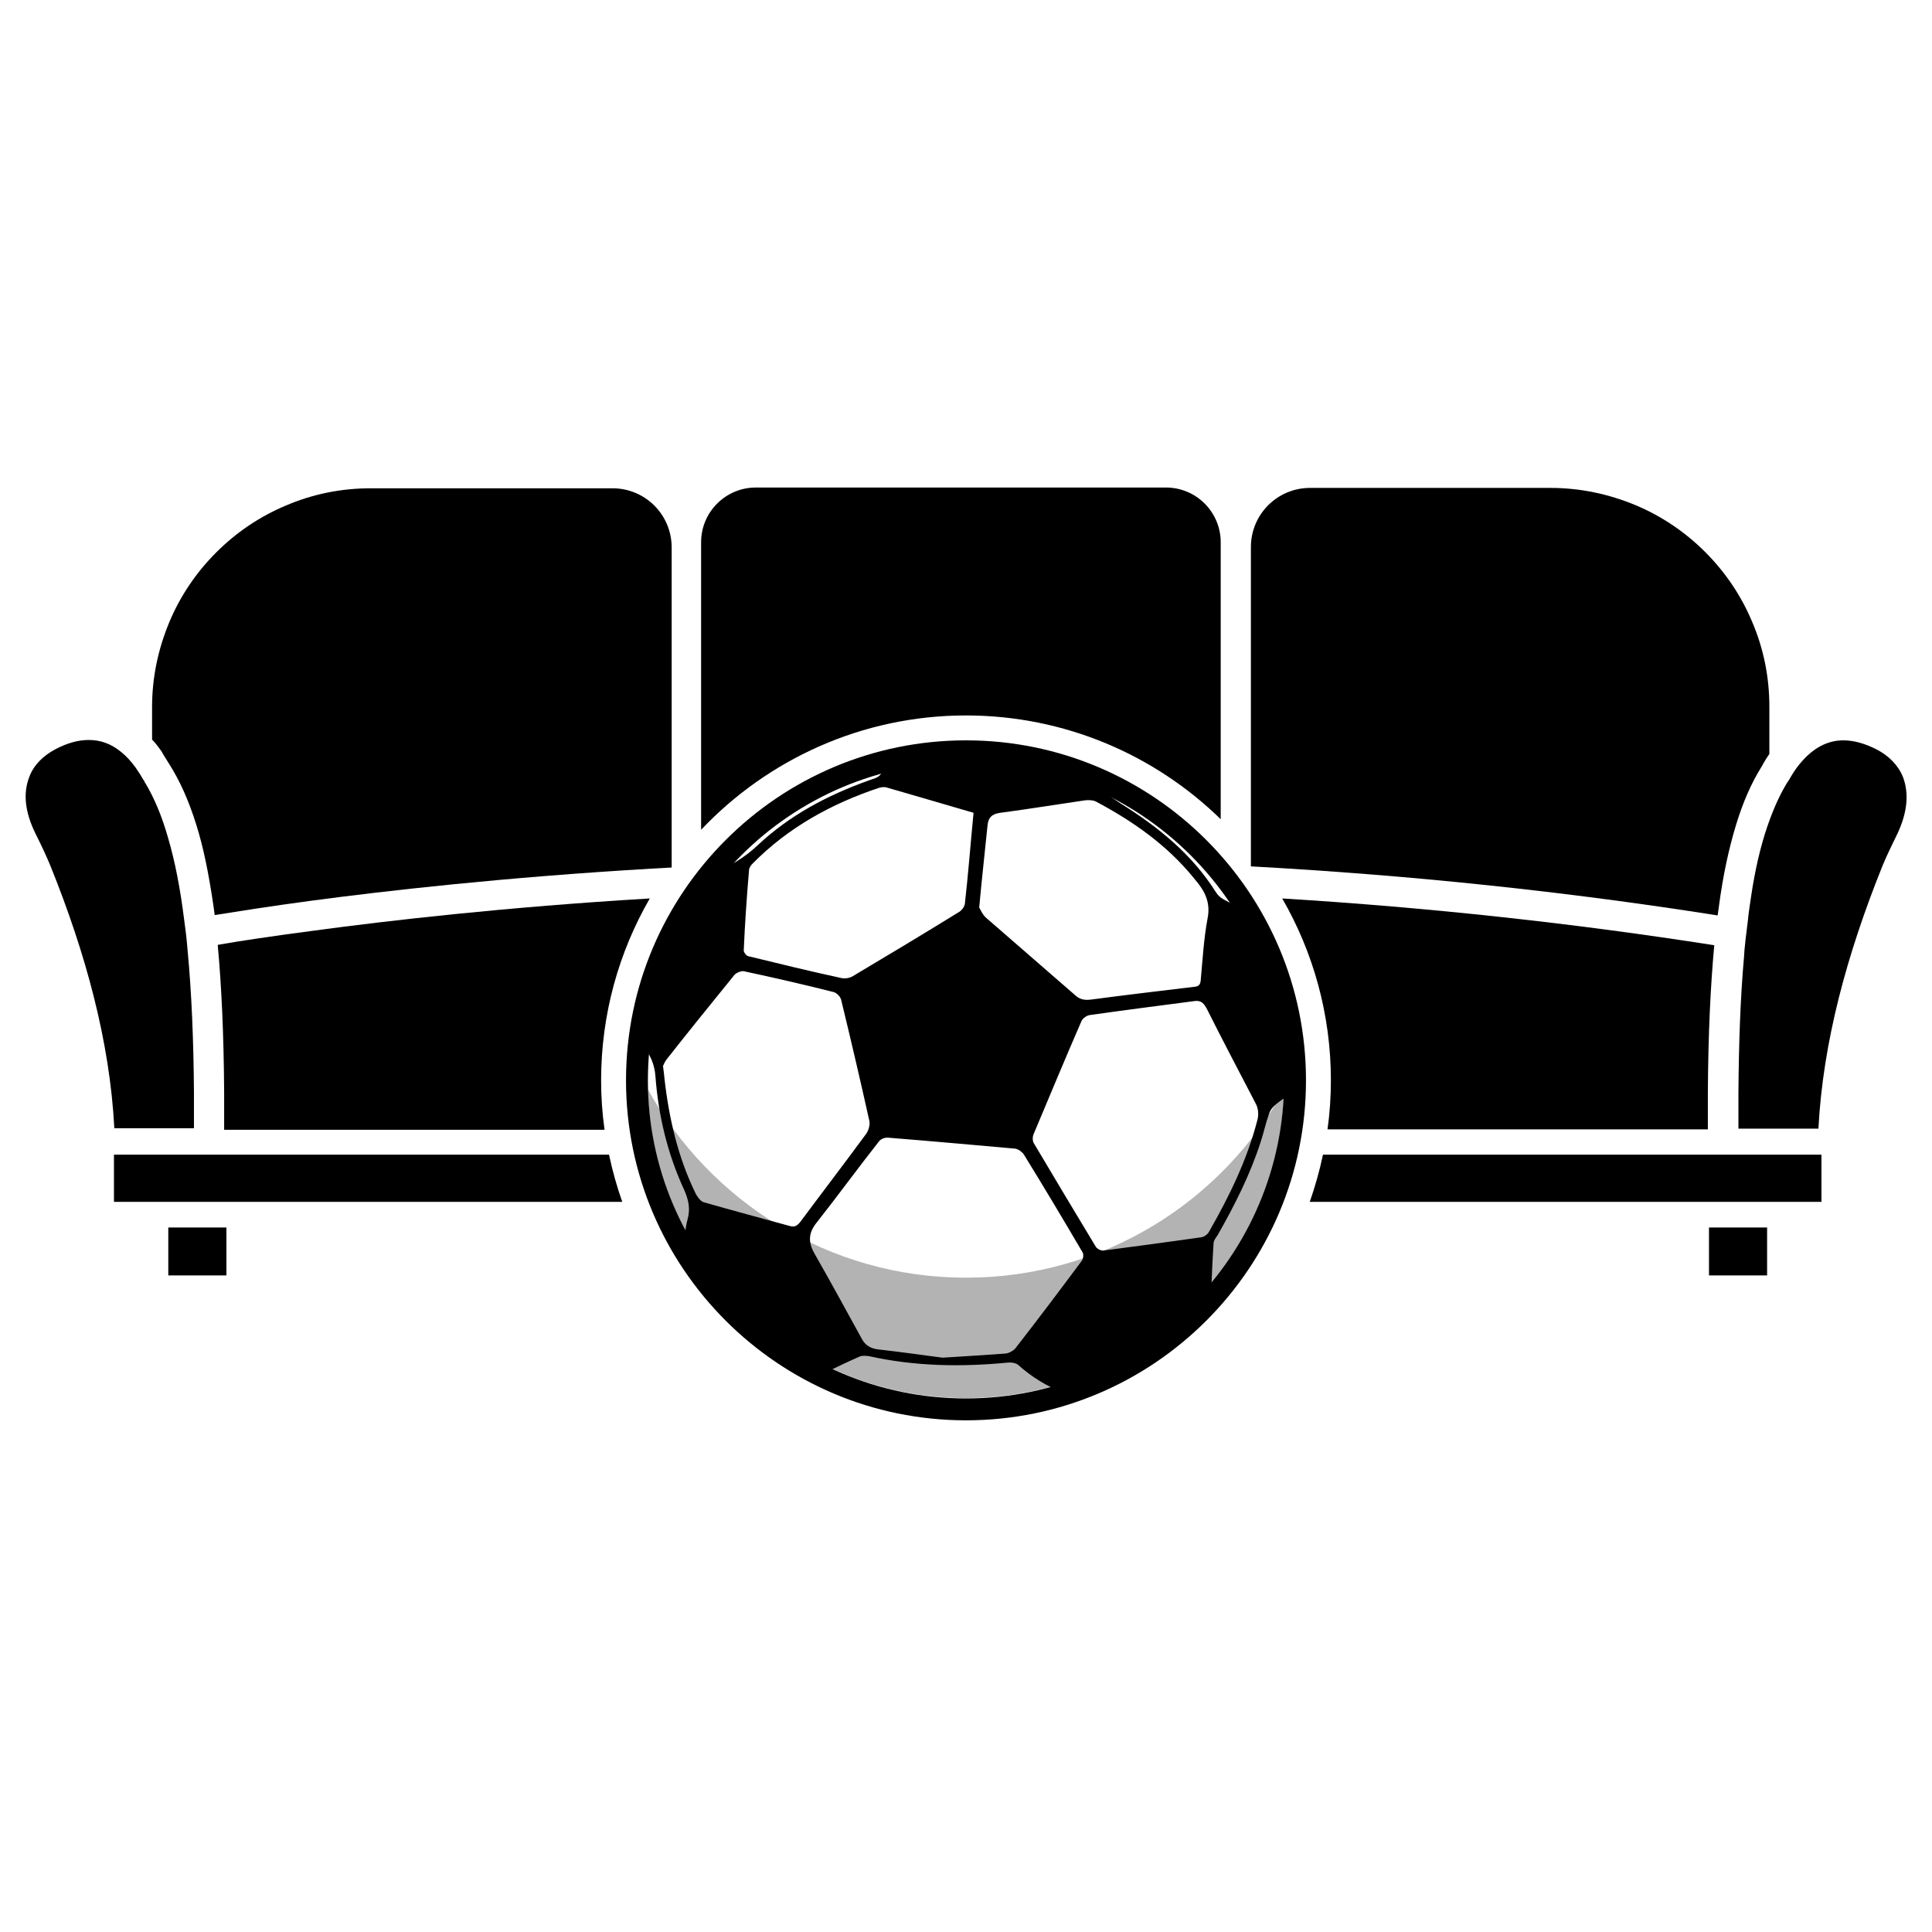<?xml version="1.0" encoding="utf-8"?>
<!-- Generator: Adobe Illustrator 27.7.0, SVG Export Plug-In . SVG Version: 6.00 Build 0)  -->
<svg version="1.1" id="Layer_4" xmlns="http://www.w3.org/2000/svg" xmlns:xlink="http://www.w3.org/1999/xlink" x="0px" y="0px"
	 viewBox="0 0 512 512" style="enable-background:new 0 0 512 512;" xml:space="preserve">
<style type="text/css">
	.st0{opacity:0.3;}
	.st1{fill-rule:evenodd;clip-rule:evenodd;}
</style>
<g id="Layer_2_00000018236760206792948900000004579847657881408144_">
	<g>
		<rect x="44.6" y="325.3" width="15.4" height="12.7"/>
		<rect x="452.9" y="325.3" width="15.4" height="12.7"/>
		<path d="M44.8,202.4c2.8,4.4,5.2,9.7,7.2,16.1c1.9,6,3.3,13,4.5,21.1c0.1,0.9,0.3,1.9,0.4,2.9c5.7-0.9,14.4-2.3,25.6-3.8
			c19.5-2.6,51-6.2,90.1-8.5c1.8-0.1,3.6-0.2,5.4-0.3v-11.3v-73.5c0-8.7-7-15.7-15.7-15.7h-64c-7.8,0-15.4,1.5-22.6,4.6
			c-6.9,2.9-13.1,7.1-18.4,12.4s-9.5,11.5-12.4,18.4c-3,7.2-4.6,14.7-4.6,22.6v8.6c0.9,0.9,1.7,2,2.5,3.1
			C43.2,199.9,44,201.1,44.8,202.4z"/>
		<path d="M455.5,240.4c1.1-8.4,2.7-15.7,4.6-21.9c1.8-5.9,4-10.9,6.6-15.1l0,0l0,0c0.1-0.2,0.2-0.3,0.3-0.5
			c0.1-0.1,0.1-0.2,0.2-0.4c0.5-0.9,1.1-1.8,1.7-2.7v-12.5c0-7.8-1.5-15.4-4.6-22.6c-2.9-6.9-7.1-13.1-12.4-18.4
			s-11.5-9.5-18.4-12.4c-7.2-3-14.8-4.6-22.6-4.6h-63.7c-8.7,0-15.7,7-15.7,15.7v73.5v11.1c42.3,2.3,83.8,6.7,123.7,13
			C455.3,241.8,455.4,241.1,455.5,240.4z"/>
		<path d="M504.3,205.9c-1.3-3.2-3.8-5.6-6.8-7.2c-3.1-1.6-6.1-2.5-9-2.5c-4.1,0-8,1.9-11.6,6.3c-1,1.2-1.9,2.6-2.8,4.2
			c-0.2,0.3-0.4,0.6-0.6,0.9c-2,3.3-3.7,7.2-5.2,11.6c-1.8,5.3-3.2,11.4-4.2,18.1c-0.3,2.2-0.7,4.4-0.9,6.7
			c-0.2,1.6-0.4,3.2-0.6,4.9c-0.1,1-0.2,1.9-0.3,2.9c0,0.5-0.1,1.1-0.1,1.6c-1,11.1-1.4,23.3-1.5,36.1c0,3.2,0,6.4,0,9.6h7.7h13.5
			c1.2-22.9,7.5-46.1,17-69.7c1.2-2.9,2.6-5.7,4-8.6C505.4,215.4,506,210.4,504.3,205.9z"/>
		<path d="M44.6,299h6.8c0-3.2,0-6.5,0-9.6c-0.1-13.4-0.6-26.2-1.7-37.7c0-0.4-0.1-0.8-0.1-1.2l0,0c-0.2-2.3-0.5-4.6-0.8-6.8
			c-1-8-2.4-15.4-4.3-21.8c-1.6-5.6-3.6-10.4-6-14.4c-0.1-0.1-0.2-0.2-0.2-0.4c-0.1-0.2-0.3-0.4-0.4-0.6c-0.1-0.2-0.2-0.3-0.3-0.5
			c-0.5-0.9-1.1-1.7-1.6-2.5l0,0c-1.3-1.8-2.6-3.2-4-4.3c-2.7-2.2-5.5-3.1-8.5-3.1c-2.9,0-5.9,0.9-8.9,2.5s-5.6,4-6.8,7.2
			c-1.8,4.5-1.1,9.5,1.5,14.9c1.4,2.8,2.8,5.7,4,8.6c9.5,23.5,15.8,46.8,17,69.7L44.6,299L44.6,299z"/>
	</g>
	<g>
		<path d="M161.4,306H30.2v12.5h134.7C163.5,314.5,162.3,310.3,161.4,306z"/>
		<path d="M350.6,306c-0.9,4.3-2.1,8.5-3.5,12.5h135.6V306H350.6z"/>
	</g>
	<g>
		<path d="M160.2,299.3c-0.6-4.3-0.9-8.6-0.9-13c0-17.5,4.7-34,12.9-48.2c-38.5,2.3-69.5,5.9-88.8,8.5c-11.4,1.5-20.1,2.8-25.7,3.8
			c1,10.9,1.6,23.5,1.7,39l0,0l0,0c0,3.2,0,6.5,0,9.7v0.3h100.8V299.3z"/>
		<path d="M339.8,238.1c8.2,14.2,12.9,30.7,12.9,48.2c0,4.4-0.3,8.8-0.9,13h100.8V299c0-3.2,0-6.5,0-9.7c0.1-15.4,0.7-28,1.7-38.8
			C417.3,244.7,378.9,240.5,339.8,238.1z"/>
	</g>
	<path d="M256,189.6c26.2,0,50.1,10.5,67.5,27.5v-72.2v-1.2c0-8-6.5-14.5-14.5-14.5H200.3c-8,0-14.5,6.5-14.5,14.5v1.2v73.5v1.5
		C203.4,201.3,228.4,189.6,256,189.6z"/>
	<g>
		<g>
			<g>
				<path d="M256,376.4c-49.7,0-90.1-40.4-90.1-90.1s40.4-90.1,90.1-90.1s90.1,40.4,90.1,90.1S305.7,376.4,256,376.4z M256,202
					c-46.5,0-84.3,37.8-84.3,84.3s37.8,84.3,84.3,84.3s84.3-37.8,84.3-84.3S302.5,202,256,202z"/>
			</g>
		</g>
		<g class="st0">
			<path class="st1" d="M256,338.6c-36.3,0-67.9-20.2-84.3-49.9c1.3,45.4,38.5,81.8,84.3,81.8s83-36.4,84.3-81.8
				C323.9,318.5,292.3,338.6,256,338.6z"/>
		</g>
		<path class="st1" d="M330.8,241.4c-2.4-0.9-4.5-1.9-6.6-3.1c-0.8-0.4-1.5-1.1-2-1.9c-6.3-10-15.2-17.2-25.1-23.4
			c-3.5-2.2-6.6-4.9-9.9-7.3c-0.8-0.6-1.7-1.3-2.5-1.8c-9-3.1-18.7-4.9-28.7-4.9c-5.6,0-11.1,0.5-16.4,1.6c-2.4,0.8-4.6,2.2-6.3,4.7
			c-0.6,0.8-1.9,1.1-3,1.5c-10.9,3.9-21,9.2-29.5,17.2c-3.5,3.3-7.3,5.5-11.6,7.3c-0.8,0.3-1.6,0.9-2.2,1.5
			c-9.3,12-15.5,26.4-17.5,42.2c0.1,0.7,0.4,1.4,0.9,2c1.9,2.5,3.1,5.1,3.3,8.3c0.8,10.4,3.2,20.5,7.6,30c1.2,2.7,1.7,5.1,0.9,7.9
			c-0.6,2.1-0.7,4.4-0.8,6.6c0,0.5,0,1,0.1,1.5c8.6,14.1,21.2,25.6,36.1,33c3.5-1.7,6.8-3.3,10.2-4.8c0.7-0.3,1.7-0.2,2.5-0.1
			c12.2,2.7,24.4,2.9,36.8,1.7c0.9-0.1,2.1,0.1,2.7,0.6c3.6,3.2,7.6,5.7,12.1,7.4c0.1,0,0.1,0.1,0.2,0.1c15.1-4.7,28.5-13.5,38.8-25
			c0.2-5.2,0.4-9.9,0.7-14.6c0-0.8,0.6-1.6,1.1-2.3c4.5-7.9,8.6-16,11.4-24.7c0.8-2.4,1.3-4.9,2.2-7.4c0.3-1,1.1-2,1.9-2.6
			c1.5-1.2,3.1-2.3,5-3.5c0-1,0.1-2.1,0.1-3.1C343.2,269.9,338.7,254.5,330.8,241.4z M261.7,218.8c0.2-2.2,1.2-3.1,3.4-3.4
			c7.5-1,14.9-2.2,22.4-3.3c0.9-0.1,2.1-0.1,2.9,0.3c9.8,5.2,18.8,11.5,25.9,20.2c0.1,0.2,0.3,0.3,0.4,0.5c2.6,3,4.2,6.1,3.3,10.4
			c-1,5.4-1.3,10.9-1.8,16.3c-0.1,1.1-0.5,1.6-1.6,1.7c-9.2,1.1-18.4,2.2-27.5,3.4c-1.6,0.2-2.9,0-4.1-1.1
			c-7.9-6.9-15.8-13.7-23.7-20.6c-0.9-0.8-1.4-2-1.8-2.7C260.2,232.8,261,225.8,261.7,218.8z M198.5,230.6c0-0.6,0.5-1.3,1-1.8
			c9.4-9.5,20.8-15.8,33.4-20c0.6-0.2,1.5-0.3,2.1-0.1c7.7,2.2,15.4,4.5,23,6.7c-0.8,8.2-1.4,16.2-2.3,24.1
			c-0.1,0.8-0.8,1.7-1.4,2.1c-9.4,5.8-18.9,11.5-28.3,17.1c-0.8,0.5-2.1,0.7-3,0.5c-8.3-1.8-16.5-3.8-24.7-5.8
			c-0.5-0.1-1.2-1-1.2-1.5C197.4,244.8,197.9,237.7,198.5,230.6z M209.3,324.9c-7.6-2.1-15.2-4.1-22.8-6.3c-0.8-0.2-1.6-1.3-2.1-2.2
			c-4.7-9.6-7.1-19.9-8.3-30.5c-0.1-1-0.2-2-0.4-3.4c0.2-0.4,0.5-1.2,1-1.8c5.9-7.5,11.9-14.9,17.9-22.3c0.5-0.6,1.9-1.2,2.6-1
			c7.9,1.7,15.8,3.5,23.7,5.5c0.8,0.2,1.8,1.2,2,2c2.6,10.7,5.1,21.4,7.5,32.2c0.2,1-0.2,2.4-0.8,3.3c-5.8,7.9-11.7,15.6-17.5,23.4
			C211.3,324.8,210.6,325.3,209.3,324.9z M286.7,334.1c-5.8,7.8-11.6,15.5-17.6,23.2c-0.6,0.7-1.7,1.3-2.6,1.4
			c-5.2,0.4-10.5,0.7-16.7,1.1c-5.2-0.7-11.1-1.5-17.1-2.2c-1.8-0.2-3.3-1-4.2-2.6c-4.2-7.6-8.3-15.2-12.6-22.7
			c-1.8-3.1-1.7-5.6,0.6-8.4c5.6-7.1,10.9-14.4,16.5-21.5c0.5-0.6,1.6-1,2.4-0.9c11.2,0.9,22.4,1.9,33.6,2.9
			c0.8,0.1,1.8,0.8,2.3,1.5c5.3,8.6,10.5,17.3,15.6,26C287.2,332.3,287.1,333.6,286.7,334.1z M333.3,296.5
			c-2.7,10.7-7.5,20.5-13,30.1c-0.4,0.6-1.2,1.2-2,1.3c-8.6,1.2-17.2,2.4-25.8,3.5c-0.7,0.1-1.7-0.4-2.1-1
			c-5.5-9.1-11-18.3-16.4-27.4c-0.4-0.6-0.4-1.7-0.1-2.4c4.2-10,8.4-20.1,12.7-30c0.3-0.7,1.4-1.5,2.2-1.6
			c9.2-1.3,18.5-2.5,27.7-3.7c1.9-0.3,2.6,0.7,3.4,2.2c4.2,8.4,8.6,16.7,12.9,25C333.4,293.6,333.6,295.2,333.3,296.5z"/>
	</g>
</g>
</svg>
